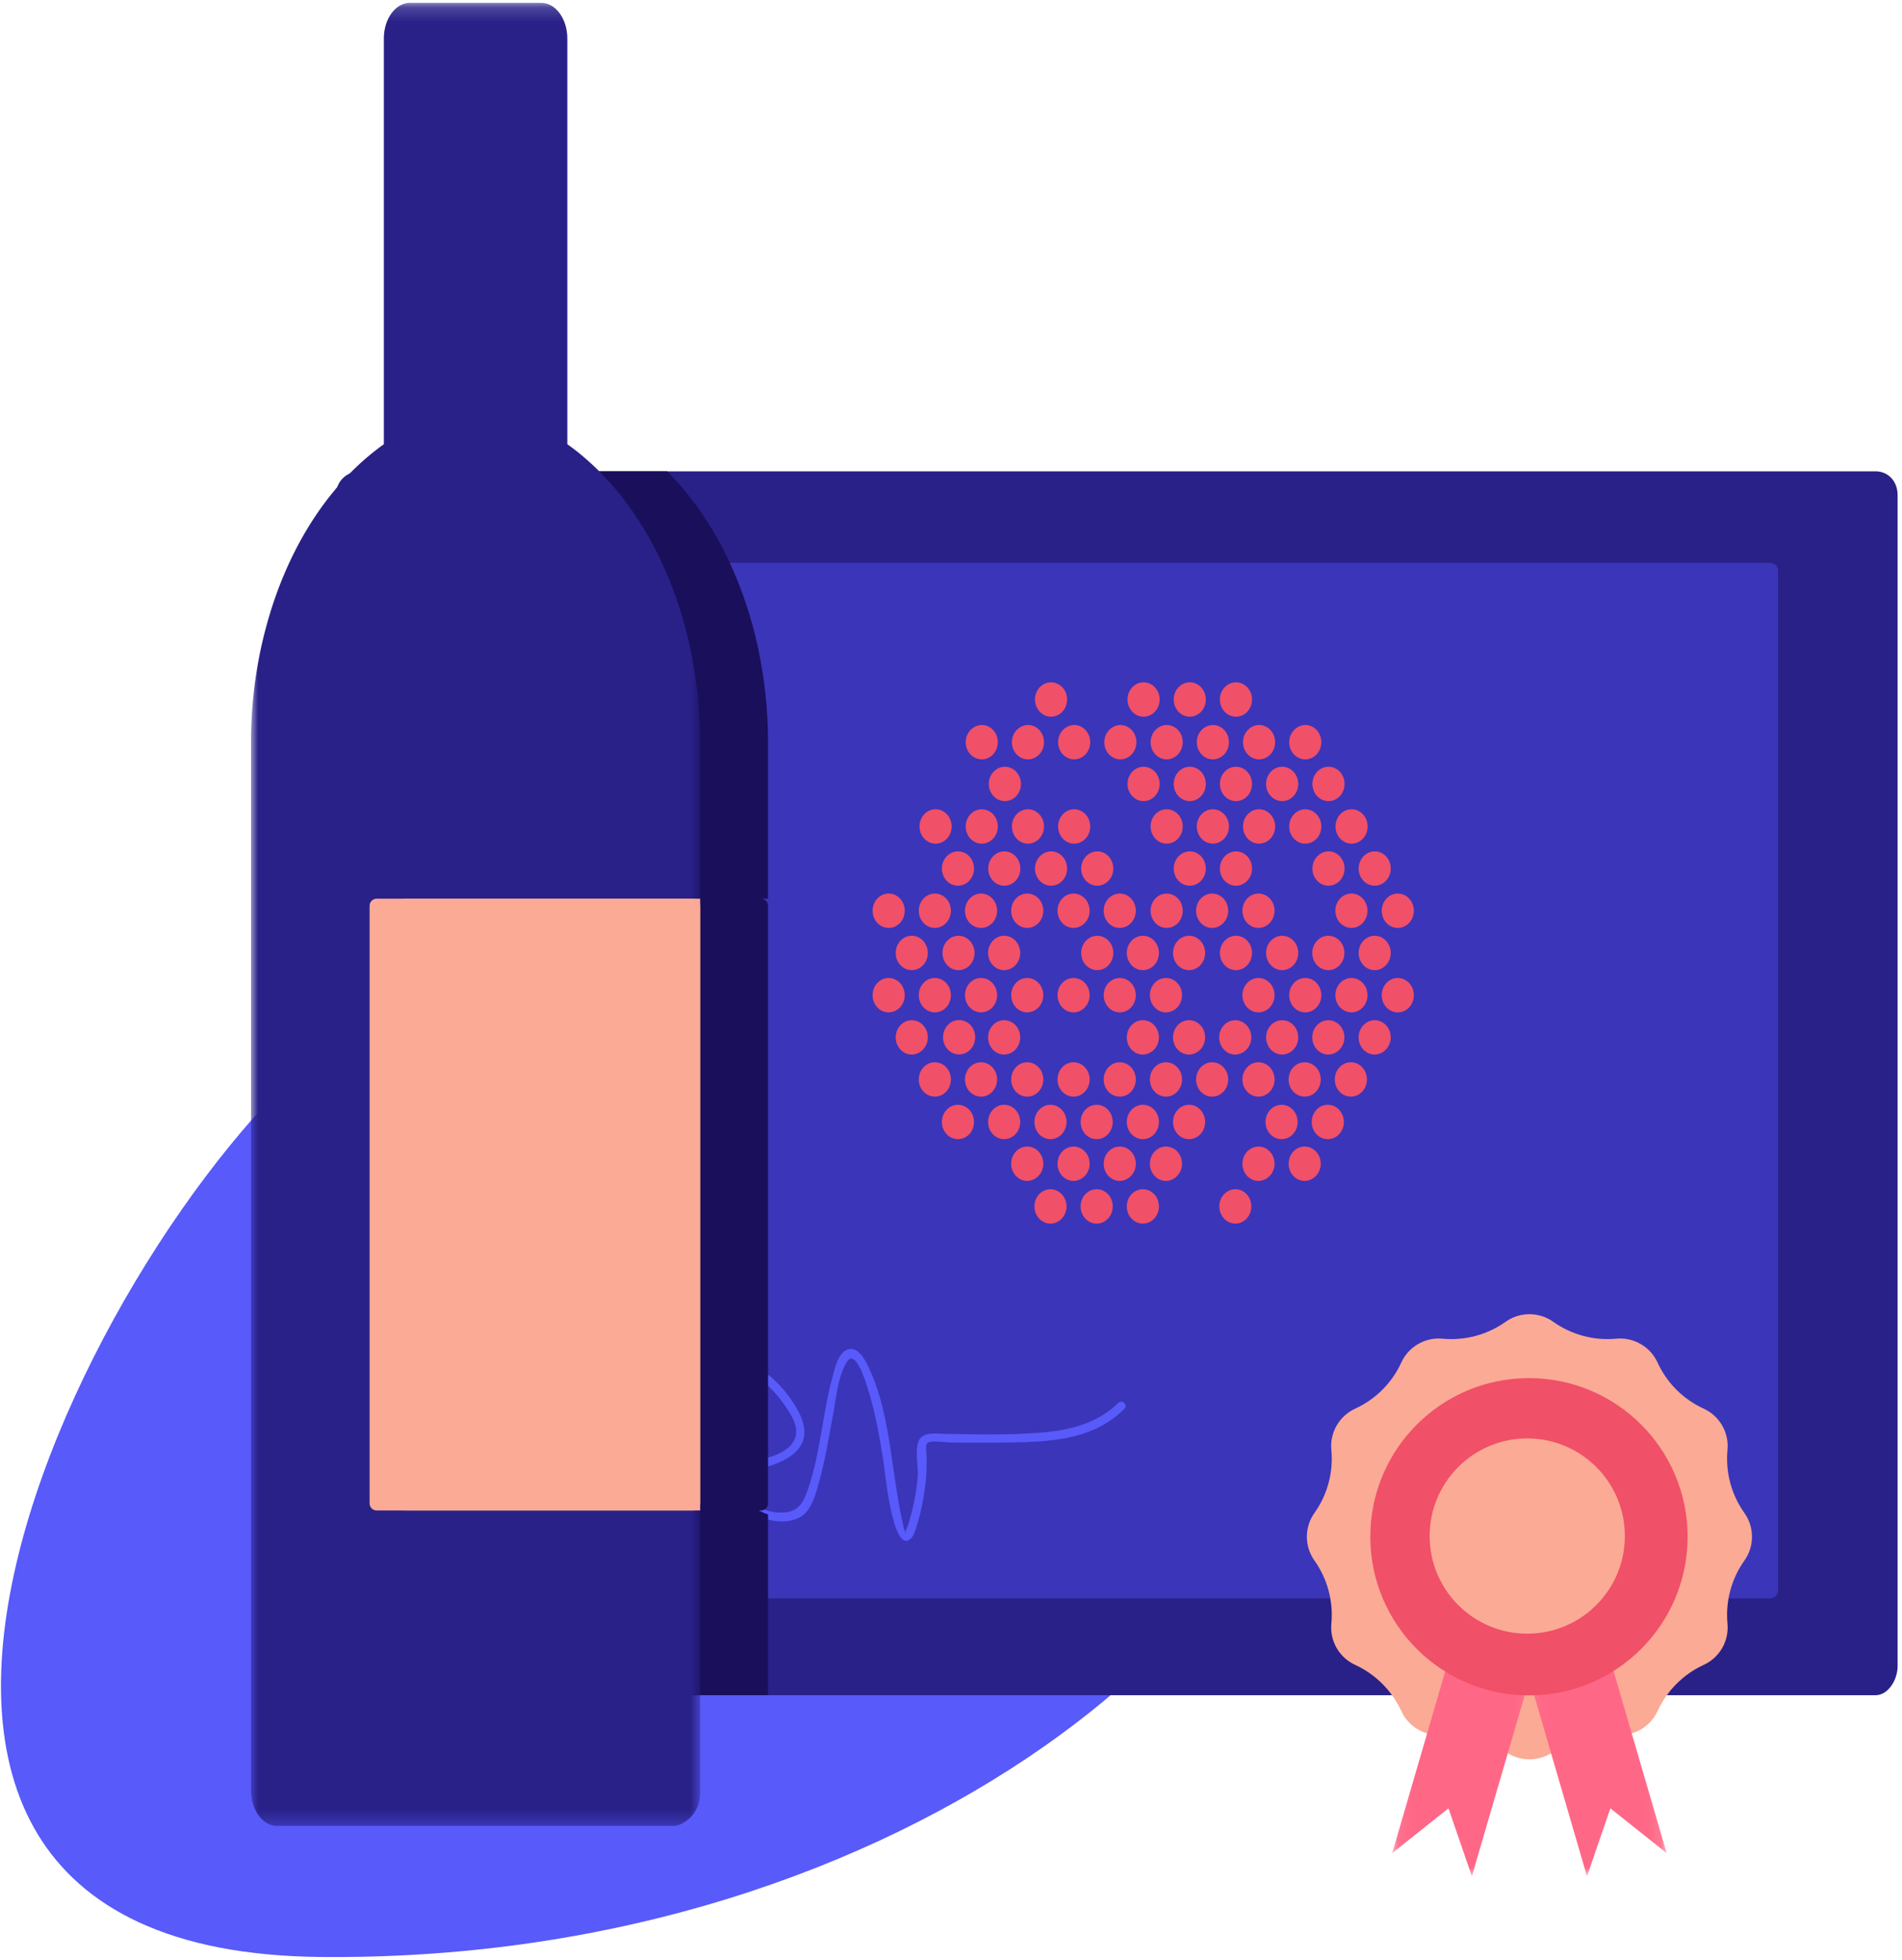 <?xml version="1.0" encoding="UTF-8"?>
<svg width="132px" height="136px" viewBox="0 0 132 136" version="1.1" xmlns="http://www.w3.org/2000/svg" xmlns:xlink="http://www.w3.org/1999/xlink">
    <!-- Generator: sketchtool 56.3 (101010) - https://sketch.com -->
    <title>AF1C8A4B-E697-4E4B-88EA-FB80379AC16B</title>
    <desc>Created with sketchtool.</desc>
    <defs>
        <polygon id="path-1" points="0.146 0.026 9.892 0.026 9.892 16.1 0.146 16.1"></polygon>
        <polygon id="path-3" points="0.076 0.026 9.823 0.026 9.823 16.1 0.076 16.1"></polygon>
        <polygon id="path-5" points="0 0.165 31.173 0.165 31.173 126.679 0 126.679"></polygon>
        <polygon id="path-7" points="-4.97379915e-14 131 114.278 131 114.278 1.858 -4.97379915e-14 1.858"></polygon>
    </defs>
    <g id="WD---Site-vitrine" stroke="none" stroke-width="1" fill="none" fill-rule="evenodd">
        <g id="Desktop---Home-HD" transform="translate(-417, -826)">
            <g id="Group-33" transform="translate(410, 826)">
                <g id="Group-23">
                    <path d="M82.159,114.696 C91.402,95.97 63.121,53.984 48.2,54.001 C33.279,54.017 11.851,85.859 18.773,126.888 C25.696,167.918 72.915,133.422 82.159,114.696 Z" id="Path-5-Copy-2" fill="#585AFA" transform="translate(50.705, 100.068) scale(-1, 1) rotate(-81) translate(-50.705, -100.068) "></path>
                    <g id="Group-238" transform="translate(24.419, 0)">
                        <path d="M114.277,34.367 L114.277,115.605 C114.277,116.613 113.595,117.639 112.745,117.639 L7.546,117.639 C6.695,117.639 5.893,116.613 5.893,115.605 L5.893,34.367 C5.893,33.365 6.695,32.706 7.546,32.706 L112.745,32.706 C113.595,32.706 114.277,33.365 114.277,34.367" id="Fill-1" fill="#292188"></path>
                        <path d="M105.416,110.919 L14.875,110.919 C14.563,110.919 14.31,110.666 14.31,110.354 L14.31,39.622 C14.31,39.31 14.563,39.057 14.875,39.057 L105.416,39.057 C105.728,39.057 105.981,39.31 105.981,39.622 L105.981,110.354 C105.981,110.666 105.728,110.919 105.416,110.919" id="Fill-3" fill="#3B35B9"></path>
                        <path d="M103.644,108.294 C102.74,109.565 102.323,111.121 102.47,112.672 C102.584,113.879 101.921,115.028 100.818,115.533 C99.972,115.921 99.228,116.485 98.625,117.178 C98.6,117.204 98.576,117.229 98.553,117.257 C98.537,117.276 98.522,117.296 98.506,117.315 C98.487,117.338 98.47,117.362 98.453,117.385 C98.122,117.799 97.837,118.25 97.615,118.738 C97.109,119.84 95.961,120.504 94.753,120.389 C93.202,120.243 91.646,120.658 90.375,121.562 C90.007,121.825 89.588,121.989 89.159,122.055 C89.154,122.055 89.148,122.055 89.143,122.057 C88.866,122.097 88.584,122.097 88.308,122.057 C88.301,122.057 88.293,122.055 88.287,122.055 C87.858,121.989 87.441,121.824 87.072,121.562 C85.969,120.777 84.651,120.359 83.307,120.359 C83.103,120.359 82.899,120.37 82.694,120.389 C81.486,120.503 80.338,119.84 79.834,118.738 C79.61,118.248 79.326,117.796 78.994,117.382 C78.978,117.362 78.963,117.341 78.947,117.322 C78.929,117.299 78.912,117.276 78.893,117.254 C78.873,117.229 78.849,117.206 78.827,117.182 C78.224,116.488 77.479,115.921 76.629,115.533 C75.528,115.029 74.863,113.879 74.978,112.672 C75.125,111.121 74.708,109.565 73.805,108.294 C73.102,107.307 73.102,105.98 73.805,104.992 C74.708,103.721 75.125,102.167 74.978,100.614 C74.863,99.407 75.528,98.259 76.629,97.754 C78.047,97.106 79.186,95.967 79.834,94.549 C80.338,93.446 81.491,92.783 82.694,92.897 C84.248,93.045 85.803,92.628 87.072,91.724 C88.06,91.022 89.387,91.022 90.375,91.724 C91.646,92.628 93.199,93.043 94.753,92.897 C95.961,92.783 97.109,93.448 97.615,94.549 C98.263,95.967 99.401,97.106 100.818,97.753 C101.921,98.259 102.584,99.407 102.47,100.614 C102.323,102.167 102.74,103.721 103.644,104.992 C104.345,105.98 104.345,107.306 103.644,108.294" id="Fill-5" fill="#FBAA95"></path>
                        <path d="M102.82,106.642 C102.82,114.428 96.509,120.739 88.724,120.739 C80.939,120.739 74.627,114.428 74.627,106.642 C74.627,98.857 80.939,92.546 88.724,92.546 C96.509,92.546 102.82,98.857 102.82,106.642" id="Fill-7" fill="#FBAA95"></path>
                        <g id="Group-11" transform="translate(88.354, 114.106)">
                            <mask id="mask-2" fill="white">
                                <use xlink:href="#path-1"></use>
                            </mask>
                            <g id="Clip-10"></g>
                            <polygon id="Fill-9" fill="#FF6786" mask="url(#mask-2)" points="4.364 16.1 0.146 1.639 5.674 0.026 9.892 14.487 5.988 11.384"></polygon>
                        </g>
                        <g id="Group-14" transform="translate(79.126, 114.106)">
                            <mask id="mask-4" fill="white">
                                <use xlink:href="#path-3"></use>
                            </mask>
                            <g id="Clip-13"></g>
                            <polygon id="Fill-12" fill="#FF6786" mask="url(#mask-4)" points="5.604 16.1 9.823 1.639 4.294 0.026 0.076 14.487 3.981 11.384"></polygon>
                        </g>
                        <path d="M99.702,106.642 C99.702,112.723 94.773,117.652 88.692,117.652 C82.612,117.652 77.683,112.723 77.683,106.642 C77.683,100.562 82.612,95.633 88.692,95.633 C94.773,95.633 99.702,100.562 99.702,106.642" id="Fill-15" fill="#F05068"></path>
                        <path d="M95.348,106.593 C95.348,110.334 92.315,113.367 88.573,113.367 C84.832,113.367 81.799,110.334 81.799,106.593 C81.799,102.851 84.832,99.818 88.573,99.818 C92.315,99.818 95.348,102.851 95.348,106.593" id="Fill-17" fill="#FBAA95"></path>
                        <path d="M28.077,102.37 C30.559,102.522 40.532,102.739 37.997,97.961 C37.198,96.455 35.881,95.095 34.299,94.419 C33.251,93.971 31.86,93.803 31.07,94.805 C29.909,96.278 30.828,98.793 31.377,100.3 C32.014,102.049 32.977,103.891 34.605,104.909 C35.552,105.5 37.006,105.853 38.062,105.311 C38.911,104.875 39.211,103.616 39.442,102.782 C39.857,101.281 40.101,99.735 40.389,98.207 C40.606,97.048 40.721,95.548 41.347,94.518 C41.94,93.541 42.632,95.826 42.77,96.248 C43.318,97.918 43.609,99.671 43.892,101.401 C43.98,101.937 44.496,107.674 45.709,106.845 C46.008,106.641 46.131,106.109 46.229,105.793 C46.514,104.88 46.699,103.922 46.809,102.972 C46.89,102.281 46.904,101.594 46.881,100.9 C46.874,100.695 46.783,100.292 46.945,100.142 C47.177,99.927 48.119,100.091 48.393,100.096 C49.617,100.12 50.842,100.12 52.066,100.107 C54.193,100.084 56.483,100.076 58.472,99.221 C59.278,98.875 59.982,98.382 60.61,97.773 C60.883,97.508 60.466,97.092 60.194,97.356 C58.712,98.793 56.801,99.259 54.796,99.417 C52.616,99.589 50.41,99.544 48.226,99.504 C47.654,99.493 46.641,99.316 46.347,99.974 C46.047,100.642 46.326,101.764 46.27,102.478 C46.194,103.444 46.006,104.409 45.746,105.342 C45.685,105.562 45.627,105.789 45.54,106 C45.501,106.093 45.461,106.182 45.418,106.273 C45.323,106.475 45.349,106.27 45.484,106.388 C45.294,106.222 45.242,105.717 45.188,105.49 C45.039,104.86 44.938,104.218 44.833,103.579 C44.365,100.713 44.134,97.558 42.874,94.901 C42.626,94.378 42.134,93.386 41.392,93.653 C40.747,93.885 40.524,94.937 40.37,95.499 C39.658,98.093 39.525,100.841 38.64,103.391 C38.265,104.47 37.844,105.016 36.623,104.963 C34.907,104.889 33.634,103.478 32.835,102.088 C32.264,101.094 31.862,100.012 31.548,98.912 C31.262,97.913 30.908,96.68 31.278,95.652 C31.831,94.113 33.66,94.663 34.718,95.292 C35.63,95.835 36.412,96.608 37.013,97.479 C37.421,98.071 37.991,98.89 37.803,99.657 C37.512,100.843 35.785,101.215 34.782,101.424 C32.608,101.876 30.289,101.916 28.077,101.781 C27.698,101.757 27.699,102.346 28.077,102.37" id="Fill-19" fill="#585AFA"></path>
                        <path d="M56.6,83.718 C56.6,83.058 56.092,82.525 55.485,82.525 C54.868,82.525 54.37,83.058 54.37,83.718 C54.37,84.379 54.868,84.911 55.485,84.911 C56.092,84.911 56.6,84.379 56.6,83.718" id="Fill-21" fill="#F05068"></path>
                        <path d="M54.987,80.757 C54.987,80.096 54.489,79.564 53.872,79.564 C53.255,79.564 52.757,80.096 52.757,80.757 C52.757,81.417 53.255,81.95 53.872,81.95 C54.489,81.939 54.987,81.407 54.987,80.757" id="Fill-23" fill="#F05068"></path>
                        <path d="M58.203,80.757 C58.203,80.096 57.705,79.564 57.088,79.564 C56.471,79.564 55.973,80.096 55.973,80.757 C55.973,81.417 56.471,81.95 57.088,81.95 C57.705,81.939 58.203,81.407 58.203,80.757" id="Fill-25" fill="#F05068"></path>
                        <path d="M61.408,80.757 C61.408,80.096 60.911,79.564 60.293,79.564 C59.676,79.564 59.178,80.096 59.178,80.757 C59.178,81.417 59.676,81.95 60.293,81.95 C60.911,81.939 61.408,81.407 61.408,80.757" id="Fill-27" fill="#F05068"></path>
                        <path d="M64.615,80.757 C64.615,80.096 64.117,79.564 63.499,79.564 C62.882,79.564 62.385,80.096 62.385,80.757 C62.385,81.417 62.882,81.95 63.499,81.95 C64.117,81.939 64.615,81.407 64.615,80.757" id="Fill-29" fill="#F05068"></path>
                        <path d="M71.036,80.757 C71.036,80.096 70.538,79.564 69.921,79.564 C69.304,79.564 68.806,80.096 68.806,80.757 C68.806,81.417 69.304,81.95 69.921,81.95 C70.538,81.939 71.036,81.407 71.036,80.757" id="Fill-31" fill="#F05068"></path>
                        <path d="M74.241,80.757 C74.241,80.096 73.744,79.564 73.126,79.564 C72.509,79.564 72.011,80.096 72.011,80.757 C72.011,81.417 72.509,81.95 73.126,81.95 C73.744,81.939 74.241,81.407 74.241,80.757" id="Fill-33" fill="#F05068"></path>
                        <path d="M59.806,83.718 C59.806,83.058 59.308,82.525 58.691,82.525 C58.074,82.525 57.576,83.058 57.576,83.718 C57.576,84.379 58.074,84.911 58.691,84.911 C59.308,84.911 59.806,84.379 59.806,83.718" id="Fill-35" fill="#F05068"></path>
                        <path d="M63.011,83.718 C63.011,83.058 62.514,82.525 61.896,82.525 C61.279,82.525 60.781,83.058 60.781,83.718 C60.781,84.379 61.279,84.911 61.896,84.911 C62.514,84.911 63.011,84.379 63.011,83.718" id="Fill-37" fill="#F05068"></path>
                        <path d="M69.423,83.718 C69.423,83.058 68.925,82.525 68.318,82.525 C67.701,82.525 67.203,83.058 67.203,83.718 C67.203,84.379 67.701,84.911 68.318,84.911 C68.925,84.911 69.423,84.379 69.423,83.718" id="Fill-39" fill="#F05068"></path>
                        <path d="M53.385,77.859 C53.385,77.199 52.887,76.666 52.269,76.666 C51.652,76.666 51.155,77.199 51.155,77.859 C51.155,78.52 51.652,79.052 52.269,79.052 C52.887,79.052 53.385,78.52 53.385,77.859" id="Fill-41" fill="#F05068"></path>
                        <path d="M56.6,77.859 C56.6,77.199 56.102,76.666 55.485,76.666 C54.868,76.666 54.37,77.199 54.37,77.859 C54.37,78.52 54.868,79.052 55.485,79.052 C56.092,79.052 56.6,78.52 56.6,77.859" id="Fill-43" fill="#F05068"></path>
                        <path d="M54.987,74.908 C54.987,74.248 54.489,73.715 53.872,73.715 C53.255,73.715 52.757,74.248 52.757,74.908 C52.757,75.569 53.255,76.101 53.872,76.101 C54.489,76.101 54.987,75.569 54.987,74.908" id="Fill-45" fill="#F05068"></path>
                        <path d="M51.782,74.908 C51.782,74.248 51.284,73.715 50.666,73.715 C50.049,73.715 49.551,74.248 49.551,74.908 C49.551,75.569 50.049,76.101 50.666,76.101 C51.284,76.101 51.782,75.569 51.782,74.908" id="Fill-47" fill="#F05068"></path>
                        <path d="M50.178,77.859 C50.178,77.199 49.681,76.666 49.063,76.666 C48.446,76.666 47.948,77.199 47.948,77.859 C47.948,78.52 48.446,79.052 49.063,79.052 C49.681,79.052 50.178,78.52 50.178,77.859" id="Fill-49" fill="#F05068"></path>
                        <path d="M48.575,74.908 C48.575,74.248 48.078,73.715 47.46,73.715 C46.843,73.715 46.345,74.248 46.345,74.908 C46.345,75.569 46.843,76.101 47.46,76.101 C48.078,76.101 48.575,75.569 48.575,74.908" id="Fill-51" fill="#F05068"></path>
                        <path d="M58.203,74.908 C58.203,74.248 57.705,73.715 57.088,73.715 C56.471,73.715 55.973,74.248 55.973,74.908 C55.973,75.569 56.471,76.101 57.088,76.101 C57.705,76.101 58.203,75.569 58.203,74.908" id="Fill-53" fill="#F05068"></path>
                        <path d="M61.408,74.908 C61.408,74.248 60.911,73.715 60.293,73.715 C59.676,73.715 59.178,74.248 59.178,74.908 C59.178,75.569 59.676,76.101 60.293,76.101 C60.911,76.101 61.408,75.569 61.408,74.908" id="Fill-55" fill="#F05068"></path>
                        <path d="M64.615,74.908 C64.615,74.248 64.117,73.715 63.499,73.715 C62.882,73.715 62.385,74.248 62.385,74.908 C62.385,75.569 62.882,76.101 63.499,76.101 C64.117,76.101 64.615,75.569 64.615,74.908" id="Fill-57" fill="#F05068"></path>
                        <path d="M67.82,74.908 C67.82,74.248 67.322,73.715 66.705,73.715 C66.088,73.715 65.59,74.248 65.59,74.908 C65.59,75.569 66.088,76.101 66.705,76.101 C67.322,76.101 67.82,75.569 67.82,74.908" id="Fill-59" fill="#F05068"></path>
                        <path d="M71.036,74.908 C71.036,74.248 70.538,73.715 69.921,73.715 C69.304,73.715 68.806,74.248 68.806,74.908 C68.806,75.569 69.304,76.101 69.921,76.101 C70.538,76.101 71.036,75.569 71.036,74.908" id="Fill-61" fill="#F05068"></path>
                        <path d="M74.241,74.908 C74.241,74.248 73.744,73.715 73.126,73.715 C72.509,73.715 72.011,74.248 72.011,74.908 C72.011,75.569 72.509,76.101 73.126,76.101 C73.744,76.101 74.241,75.569 74.241,74.908" id="Fill-63" fill="#F05068"></path>
                        <path d="M59.806,77.859 C59.806,77.199 59.308,76.666 58.691,76.666 C58.074,76.666 57.576,77.199 57.576,77.859 C57.576,78.52 58.074,79.052 58.691,79.052 C59.308,79.052 59.806,78.52 59.806,77.859" id="Fill-65" fill="#F05068"></path>
                        <path d="M63.011,77.859 C63.011,77.199 62.514,76.666 61.896,76.666 C61.279,76.666 60.781,77.199 60.781,77.859 C60.781,78.52 61.279,79.052 61.896,79.052 C62.514,79.052 63.011,78.52 63.011,77.859" id="Fill-67" fill="#F05068"></path>
                        <path d="M66.218,77.859 C66.218,77.199 65.72,76.666 65.103,76.666 C64.485,76.666 63.988,77.199 63.988,77.859 C63.988,78.52 64.485,79.052 65.103,79.052 C65.72,79.052 66.218,78.52 66.218,77.859" id="Fill-69" fill="#F05068"></path>
                        <path d="M72.639,77.859 C72.639,77.199 72.141,76.666 71.524,76.666 C70.907,76.666 70.409,77.199 70.409,77.859 C70.409,78.52 70.907,79.052 71.524,79.052 C72.141,79.052 72.639,78.52 72.639,77.859" id="Fill-71" fill="#F05068"></path>
                        <path d="M77.447,74.908 C77.447,74.248 76.95,73.715 76.332,73.715 C75.715,73.715 75.217,74.248 75.217,74.908 C75.217,75.569 75.715,76.101 76.332,76.101 C76.95,76.101 77.447,75.569 77.447,74.908" id="Fill-73" fill="#F05068"></path>
                        <path d="M75.845,77.859 C75.845,77.199 75.347,76.666 74.729,76.666 C74.112,76.666 73.615,77.199 73.615,77.859 C73.615,78.52 74.112,79.052 74.729,79.052 C75.347,79.052 75.845,78.52 75.845,77.859" id="Fill-75" fill="#F05068"></path>
                        <path d="M46.973,71.989 C46.973,71.329 46.475,70.796 45.858,70.796 C45.241,70.796 44.743,71.329 44.743,71.989 C44.743,72.65 45.241,73.182 45.858,73.182 C46.475,73.172 46.973,72.639 46.973,71.989" id="Fill-77" fill="#F05068"></path>
                        <path d="M53.385,71.989 C53.385,71.329 52.887,70.796 52.269,70.796 C51.652,70.796 51.155,71.329 51.155,71.989 C51.155,72.65 51.652,73.182 52.269,73.182 C52.887,73.172 53.385,72.639 53.385,71.989" id="Fill-79" fill="#F05068"></path>
                        <path d="M63.011,71.989 C63.011,71.329 62.514,70.796 61.896,70.796 C61.279,70.796 60.781,71.329 60.781,71.989 C60.781,72.65 61.279,73.182 61.896,73.182 C62.514,73.172 63.011,72.639 63.011,71.989" id="Fill-81" fill="#F05068"></path>
                        <path d="M66.218,71.989 C66.218,71.329 65.72,70.796 65.103,70.796 C64.485,70.796 63.988,71.329 63.988,71.989 C63.988,72.65 64.485,73.182 65.103,73.182 C65.72,73.172 66.218,72.639 66.218,71.989" id="Fill-83" fill="#F05068"></path>
                        <path d="M69.423,71.989 C69.423,71.329 68.925,70.796 68.308,70.796 C67.691,70.796 67.193,71.329 67.193,71.989 C67.193,72.65 67.691,73.182 68.308,73.182 C68.925,73.172 69.423,72.639 69.423,71.989" id="Fill-85" fill="#F05068"></path>
                        <path d="M51.782,69.06 C51.782,68.399 51.284,67.867 50.666,67.867 C50.049,67.867 49.551,68.399 49.551,69.06 C49.551,69.72 50.049,70.253 50.666,70.253 C51.284,70.253 51.782,69.72 51.782,69.06" id="Fill-87" fill="#F05068"></path>
                        <path d="M46.973,66.13 C46.973,65.47 46.475,64.937 45.858,64.937 C45.241,64.937 44.743,65.47 44.743,66.13 C44.743,66.791 45.241,67.323 45.858,67.323 C46.475,67.323 46.973,66.791 46.973,66.13" id="Fill-89" fill="#F05068"></path>
                        <path d="M45.37,69.06 C45.37,68.399 44.872,67.867 44.255,67.867 C43.638,67.867 43.14,68.399 43.14,69.06 C43.14,69.72 43.638,70.253 44.255,70.253 C44.872,70.253 45.37,69.72 45.37,69.06" id="Fill-91" fill="#F05068"></path>
                        <path d="M53.385,66.13 C53.385,65.47 52.887,64.937 52.269,64.937 C51.652,64.937 51.155,65.47 51.155,66.13 C51.155,66.791 51.652,67.323 52.269,67.323 C52.887,67.323 53.385,66.791 53.385,66.13" id="Fill-93" fill="#F05068"></path>
                        <path d="M63.011,66.13 C63.011,65.47 62.514,64.937 61.896,64.937 C61.279,64.937 60.781,65.47 60.781,66.13 C60.781,66.791 61.279,67.323 61.896,67.323 C62.514,67.323 63.011,66.791 63.011,66.13" id="Fill-95" fill="#F05068"></path>
                        <path d="M66.218,66.13 C66.218,65.47 65.72,64.937 65.103,64.937 C64.485,64.937 63.988,65.47 63.988,66.13 C63.988,66.791 64.485,67.323 65.103,67.323 C65.72,67.323 66.218,66.791 66.218,66.13" id="Fill-97" fill="#F05068"></path>
                        <path d="M54.987,69.06 C54.987,68.399 54.489,67.867 53.872,67.867 C53.255,67.867 52.757,68.399 52.757,69.06 C52.757,69.72 53.255,70.253 53.872,70.253 C54.489,70.253 54.987,69.72 54.987,69.06" id="Fill-99" fill="#F05068"></path>
                        <path d="M61.408,69.06 C61.408,68.399 60.911,67.867 60.293,67.867 C59.676,67.867 59.178,68.399 59.178,69.06 C59.178,69.72 59.676,70.253 60.293,70.253 C60.911,70.253 61.408,69.72 61.408,69.06" id="Fill-101" fill="#F05068"></path>
                        <path d="M64.615,69.06 C64.615,68.399 64.117,67.867 63.499,67.867 C62.882,67.867 62.385,68.399 62.385,69.06 C62.385,69.72 62.882,70.253 63.499,70.253 C64.117,70.253 64.615,69.72 64.615,69.06" id="Fill-103" fill="#F05068"></path>
                        <path d="M71.036,69.06 C71.036,68.399 70.538,67.867 69.921,67.867 C69.304,67.867 68.806,68.399 68.806,69.06 C68.806,69.72 69.304,70.253 69.921,70.253 C70.538,70.253 71.036,69.72 71.036,69.06" id="Fill-105" fill="#F05068"></path>
                        <path d="M72.679,71.989 C72.679,71.329 72.181,70.796 71.564,70.796 C70.946,70.796 70.449,71.329 70.449,71.989 C70.449,72.65 70.946,73.182 71.564,73.182 C72.181,73.172 72.679,72.639 72.679,71.989" id="Fill-107" fill="#F05068"></path>
                        <path d="M75.884,71.989 C75.884,71.329 75.386,70.796 74.769,70.796 C74.152,70.796 73.654,71.329 73.654,71.989 C73.654,72.65 74.152,73.182 74.769,73.182 C75.386,73.172 75.884,72.639 75.884,71.989" id="Fill-109" fill="#F05068"></path>
                        <path d="M79.1,71.989 C79.1,71.329 78.602,70.796 77.985,70.796 C77.368,70.796 76.87,71.329 76.87,71.989 C76.87,72.65 77.368,73.182 77.985,73.182 C78.592,73.172 79.1,72.639 79.1,71.989" id="Fill-111" fill="#F05068"></path>
                        <path d="M75.884,66.13 C75.884,65.47 75.386,64.937 74.769,64.937 C74.152,64.937 73.654,65.47 73.654,66.13 C73.654,66.791 74.152,67.323 74.769,67.323 C75.386,67.323 75.884,66.791 75.884,66.13" id="Fill-113" fill="#F05068"></path>
                        <path d="M79.1,66.13 C79.1,65.47 78.602,64.937 77.985,64.937 C77.368,64.937 76.87,65.47 76.87,66.13 C76.87,66.791 77.368,67.323 77.985,67.323 C78.592,67.323 79.1,66.791 79.1,66.13" id="Fill-115" fill="#F05068"></path>
                        <path d="M74.282,69.06 C74.282,68.399 73.784,67.867 73.167,67.867 C72.549,67.867 72.052,68.399 72.052,69.06 C72.052,69.72 72.549,70.253 73.167,70.253 C73.784,70.253 74.282,69.72 74.282,69.06" id="Fill-117" fill="#F05068"></path>
                        <path d="M77.487,69.06 C77.487,68.399 76.99,67.867 76.372,67.867 C75.755,67.867 75.257,68.399 75.257,69.06 C75.257,69.72 75.755,70.253 76.372,70.253 C76.99,70.253 77.487,69.72 77.487,69.06" id="Fill-119" fill="#F05068"></path>
                        <path d="M80.703,69.06 C80.703,68.399 80.205,67.867 79.588,67.867 C78.971,67.867 78.473,68.399 78.473,69.06 C78.473,69.72 78.971,70.253 79.588,70.253 C80.205,70.253 80.703,69.72 80.703,69.06" id="Fill-121" fill="#F05068"></path>
                        <path d="M67.242,48.542 C67.242,49.202 67.74,49.735 68.357,49.735 C68.975,49.735 69.472,49.202 69.472,48.542 C69.472,47.881 68.975,47.349 68.357,47.349 C67.74,47.349 67.242,47.881 67.242,48.542" id="Fill-123" fill="#F05068"></path>
                        <path d="M68.846,51.503 C68.846,52.164 69.343,52.696 69.961,52.696 C70.578,52.696 71.076,52.164 71.076,51.503 C71.076,50.843 70.578,50.31 69.961,50.31 C69.343,50.321 68.846,50.853 68.846,51.503" id="Fill-125" fill="#F05068"></path>
                        <path d="M72.052,51.503 C72.052,52.164 72.549,52.696 73.167,52.696 C73.784,52.696 74.282,52.164 74.282,51.503 C74.282,50.843 73.784,50.31 73.167,50.31 C72.559,50.321 72.052,50.853 72.052,51.503" id="Fill-127" fill="#F05068"></path>
                        <path d="M65.64,51.503 C65.64,52.164 66.138,52.696 66.755,52.696 C67.373,52.696 67.87,52.164 67.87,51.503 C67.87,50.843 67.373,50.31 66.755,50.31 C66.138,50.321 65.64,50.853 65.64,51.503" id="Fill-129" fill="#F05068"></path>
                        <path d="M62.434,51.503 C62.434,52.164 62.932,52.696 63.549,52.696 C64.166,52.696 64.664,52.164 64.664,51.503 C64.664,50.843 64.166,50.31 63.549,50.31 C62.932,50.321 62.434,50.853 62.434,51.503" id="Fill-131" fill="#F05068"></path>
                        <path d="M59.219,51.503 C59.219,52.164 59.717,52.696 60.334,52.696 C60.951,52.696 61.449,52.164 61.449,51.503 C61.449,50.843 60.951,50.31 60.334,50.31 C59.727,50.321 59.219,50.853 59.219,51.503" id="Fill-133" fill="#F05068"></path>
                        <path d="M56.013,51.503 C56.013,52.164 56.51,52.696 57.128,52.696 C57.745,52.696 58.243,52.164 58.243,51.503 C58.243,50.843 57.745,50.31 57.128,50.31 C56.51,50.321 56.013,50.853 56.013,51.503" id="Fill-135" fill="#F05068"></path>
                        <path d="M52.807,51.503 C52.807,52.164 53.305,52.696 53.922,52.696 C54.539,52.696 55.037,52.164 55.037,51.503 C55.037,50.843 54.539,50.31 53.922,50.31 C53.305,50.321 52.807,50.853 52.807,51.503" id="Fill-137" fill="#F05068"></path>
                        <path d="M49.601,51.503 C49.601,52.164 50.099,52.696 50.716,52.696 C51.334,52.696 51.831,52.164 51.831,51.503 C51.831,50.843 51.334,50.31 50.716,50.31 C50.099,50.321 49.601,50.853 49.601,51.503" id="Fill-139" fill="#F05068"></path>
                        <path d="M64.037,48.542 C64.037,49.202 64.535,49.735 65.152,49.735 C65.769,49.735 66.267,49.202 66.267,48.542 C66.267,47.881 65.769,47.349 65.152,47.349 C64.535,47.349 64.037,47.881 64.037,48.542" id="Fill-141" fill="#F05068"></path>
                        <path d="M60.831,48.542 C60.831,49.202 61.329,49.735 61.946,49.735 C62.563,49.735 63.061,49.202 63.061,48.542 C63.061,47.881 62.563,47.349 61.946,47.349 C61.329,47.349 60.831,47.881 60.831,48.542" id="Fill-143" fill="#F05068"></path>
                        <path d="M54.41,48.542 C54.41,49.202 54.908,49.735 55.525,49.735 C56.142,49.735 56.64,49.202 56.64,48.542 C56.64,47.881 56.142,47.349 55.525,47.349 C54.908,47.349 54.41,47.881 54.41,48.542" id="Fill-145" fill="#F05068"></path>
                        <path d="M70.448,54.401 C70.448,55.061 70.946,55.594 71.564,55.594 C72.181,55.594 72.679,55.061 72.679,54.401 C72.679,53.74 72.181,53.208 71.564,53.208 C70.946,53.208 70.448,53.74 70.448,54.401" id="Fill-147" fill="#F05068"></path>
                        <path d="M67.242,54.401 C67.242,55.061 67.74,55.594 68.357,55.594 C68.975,55.594 69.472,55.061 69.472,54.401 C69.472,53.74 68.975,53.208 68.357,53.208 C67.74,53.208 67.242,53.74 67.242,54.401" id="Fill-149" fill="#F05068"></path>
                        <path d="M68.846,57.352 C68.846,58.012 69.343,58.545 69.961,58.545 C70.578,58.545 71.076,58.012 71.076,57.352 C71.076,56.691 70.578,56.159 69.961,56.159 C69.343,56.159 68.846,56.691 68.846,57.352" id="Fill-151" fill="#F05068"></path>
                        <path d="M72.052,57.352 C72.052,58.012 72.549,58.545 73.167,58.545 C73.784,58.545 74.282,58.012 74.282,57.352 C74.282,56.691 73.784,56.159 73.167,56.159 C72.559,56.159 72.052,56.691 72.052,57.352" id="Fill-153" fill="#F05068"></path>
                        <path d="M73.664,54.401 C73.664,55.061 74.162,55.594 74.779,55.594 C75.396,55.594 75.894,55.061 75.894,54.401 C75.894,53.74 75.396,53.208 74.779,53.208 C74.162,53.208 73.664,53.74 73.664,54.401" id="Fill-155" fill="#F05068"></path>
                        <path d="M75.267,57.352 C75.267,58.012 75.765,58.545 76.382,58.545 C76.999,58.545 77.497,58.012 77.497,57.352 C77.497,56.691 76.999,56.159 76.382,56.159 C75.765,56.159 75.267,56.691 75.267,57.352" id="Fill-157" fill="#F05068"></path>
                        <path d="M65.64,57.352 C65.64,58.012 66.138,58.545 66.755,58.545 C67.373,58.545 67.87,58.012 67.87,57.352 C67.87,56.691 67.373,56.159 66.755,56.159 C66.138,56.159 65.64,56.691 65.64,57.352" id="Fill-159" fill="#F05068"></path>
                        <path d="M62.434,57.352 C62.434,58.012 62.932,58.545 63.549,58.545 C64.166,58.545 64.664,58.012 64.664,57.352 C64.664,56.691 64.166,56.159 63.549,56.159 C62.932,56.159 62.434,56.691 62.434,57.352" id="Fill-161" fill="#F05068"></path>
                        <path d="M56.013,57.352 C56.013,58.012 56.51,58.545 57.128,58.545 C57.745,58.545 58.243,58.012 58.243,57.352 C58.243,56.691 57.745,56.159 57.128,56.159 C56.51,56.159 56.013,56.691 56.013,57.352" id="Fill-163" fill="#F05068"></path>
                        <path d="M52.807,57.352 C52.807,58.012 53.305,58.545 53.922,58.545 C54.539,58.545 55.037,58.012 55.037,57.352 C55.037,56.691 54.539,56.159 53.922,56.159 C53.305,56.159 52.807,56.691 52.807,57.352" id="Fill-165" fill="#F05068"></path>
                        <path d="M49.601,57.352 C49.601,58.012 50.099,58.545 50.716,58.545 C51.334,58.545 51.831,58.012 51.831,57.352 C51.831,56.691 51.334,56.159 50.716,56.159 C50.099,56.159 49.601,56.691 49.601,57.352" id="Fill-167" fill="#F05068"></path>
                        <path d="M64.037,54.401 C64.037,55.061 64.535,55.594 65.152,55.594 C65.769,55.594 66.267,55.061 66.267,54.401 C66.267,53.74 65.769,53.208 65.152,53.208 C64.535,53.208 64.037,53.74 64.037,54.401" id="Fill-169" fill="#F05068"></path>
                        <path d="M60.831,54.401 C60.831,55.061 61.329,55.594 61.946,55.594 C62.563,55.594 63.061,55.061 63.061,54.401 C63.061,53.74 62.563,53.208 61.946,53.208 C61.329,53.208 60.831,53.74 60.831,54.401" id="Fill-171" fill="#F05068"></path>
                        <path d="M51.204,54.401 C51.204,55.061 51.702,55.594 52.319,55.594 C52.936,55.594 53.434,55.061 53.434,54.401 C53.434,53.74 52.936,53.208 52.319,53.208 C51.702,53.208 51.204,53.74 51.204,54.401" id="Fill-173" fill="#F05068"></path>
                        <path d="M46.396,57.352 C46.396,58.012 46.893,58.545 47.511,58.545 C48.128,58.545 48.626,58.012 48.626,57.352 C48.626,56.691 48.128,56.159 47.511,56.159 C46.893,56.159 46.396,56.691 46.396,57.352" id="Fill-175" fill="#F05068"></path>
                        <path d="M73.664,60.271 C73.664,60.931 74.162,61.464 74.779,61.464 C75.396,61.464 75.894,60.931 75.894,60.271 C75.894,59.61 75.396,59.078 74.779,59.078 C74.162,59.088 73.664,59.621 73.664,60.271" id="Fill-177" fill="#F05068"></path>
                        <path d="M76.87,60.271 C76.87,60.931 77.368,61.464 77.985,61.464 C78.602,61.464 79.1,60.931 79.1,60.271 C79.1,59.61 78.602,59.078 77.985,59.078 C77.368,59.088 76.87,59.621 76.87,60.271" id="Fill-179" fill="#F05068"></path>
                        <path d="M67.242,60.271 C67.242,60.931 67.74,61.464 68.357,61.464 C68.975,61.464 69.472,60.931 69.472,60.271 C69.472,59.61 68.975,59.078 68.357,59.078 C67.74,59.088 67.242,59.621 67.242,60.271" id="Fill-181" fill="#F05068"></path>
                        <path d="M64.037,60.271 C64.037,60.931 64.535,61.464 65.152,61.464 C65.769,61.464 66.267,60.931 66.267,60.271 C66.267,59.61 65.769,59.078 65.152,59.078 C64.535,59.088 64.037,59.621 64.037,60.271" id="Fill-183" fill="#F05068"></path>
                        <path d="M57.616,60.271 C57.616,60.931 58.113,61.464 58.731,61.464 C59.348,61.464 59.846,60.931 59.846,60.271 C59.846,59.61 59.348,59.078 58.731,59.078 C58.113,59.088 57.616,59.621 57.616,60.271" id="Fill-185" fill="#F05068"></path>
                        <path d="M54.41,60.271 C54.41,60.931 54.908,61.464 55.525,61.464 C56.142,61.464 56.64,60.931 56.64,60.271 C56.64,59.61 56.142,59.078 55.525,59.078 C54.908,59.088 54.41,59.621 54.41,60.271" id="Fill-187" fill="#F05068"></path>
                        <path d="M78.473,63.2 C78.473,63.861 78.971,64.394 79.588,64.394 C80.205,64.394 80.703,63.861 80.703,63.2 C80.703,62.54 80.205,62.007 79.588,62.007 C78.971,62.007 78.473,62.54 78.473,63.2" id="Fill-189" fill="#F05068"></path>
                        <path d="M62.434,63.2 C62.434,63.861 62.932,64.394 63.549,64.394 C64.166,64.394 64.664,63.861 64.664,63.2 C64.664,62.54 64.166,62.007 63.549,62.007 C62.932,62.007 62.434,62.54 62.434,63.2" id="Fill-191" fill="#F05068"></path>
                        <path d="M51.164,60.271 C51.164,60.931 51.662,61.464 52.28,61.464 C52.897,61.464 53.394,60.931 53.394,60.271 C53.394,59.61 52.897,59.078 52.28,59.078 C51.662,59.088 51.164,59.621 51.164,60.271" id="Fill-193" fill="#F05068"></path>
                        <path d="M47.948,60.271 C47.948,60.931 48.446,61.464 49.063,61.464 C49.681,61.464 50.178,60.931 50.178,60.271 C50.178,59.61 49.681,59.078 49.063,59.078 C48.446,59.088 47.948,59.621 47.948,60.271" id="Fill-195" fill="#F05068"></path>
                        <path d="M49.551,63.2 C49.551,63.861 50.049,64.394 50.666,64.394 C51.284,64.394 51.781,63.861 51.781,63.2 C51.781,62.54 51.284,62.007 50.666,62.007 C50.059,62.007 49.551,62.54 49.551,63.2" id="Fill-197" fill="#F05068"></path>
                        <path d="M43.14,63.2 C43.14,63.861 43.638,64.394 44.255,64.394 C44.872,64.394 45.37,63.861 45.37,63.2 C45.37,62.54 44.872,62.007 44.255,62.007 C43.638,62.007 43.14,62.54 43.14,63.2" id="Fill-199" fill="#F05068"></path>
                        <path d="M48.575,63.2 C48.575,62.54 48.078,62.007 47.46,62.007 C46.843,62.007 46.345,62.54 46.345,63.2 C46.345,63.861 46.843,64.394 47.46,64.394 C48.078,64.394 48.575,63.85 48.575,63.2" id="Fill-201" fill="#F05068"></path>
                        <path d="M54.987,63.2 C54.987,62.54 54.489,62.007 53.872,62.007 C53.255,62.007 52.757,62.54 52.757,63.2 C52.757,63.861 53.255,64.394 53.872,64.394 C54.489,64.394 54.987,63.85 54.987,63.2" id="Fill-203" fill="#F05068"></path>
                        <path d="M58.203,63.2 C58.203,62.54 57.705,62.007 57.088,62.007 C56.471,62.007 55.973,62.54 55.973,63.2 C55.973,63.861 56.471,64.394 57.088,64.394 C57.705,64.394 58.203,63.85 58.203,63.2" id="Fill-205" fill="#F05068"></path>
                        <path d="M61.408,63.2 C61.408,62.54 60.911,62.007 60.293,62.007 C59.676,62.007 59.178,62.54 59.178,63.2 C59.178,63.861 59.676,64.394 60.293,64.394 C60.911,64.394 61.408,63.85 61.408,63.2" id="Fill-207" fill="#F05068"></path>
                        <path d="M67.82,63.2 C67.82,62.54 67.322,62.007 66.705,62.007 C66.088,62.007 65.59,62.54 65.59,63.2 C65.59,63.861 66.088,64.394 66.705,64.394 C67.322,64.394 67.82,63.85 67.82,63.2" id="Fill-209" fill="#F05068"></path>
                        <path d="M71.036,63.2 C71.036,62.54 70.538,62.007 69.921,62.007 C69.304,62.007 68.806,62.54 68.806,63.2 C68.806,63.861 69.304,64.394 69.921,64.394 C70.538,64.394 71.036,63.85 71.036,63.2" id="Fill-211" fill="#F05068"></path>
                        <path d="M77.487,63.2 C77.487,62.54 76.99,62.007 76.372,62.007 C75.755,62.007 75.257,62.54 75.257,63.2 C75.257,63.861 75.755,64.394 76.372,64.394 C76.99,64.394 77.487,63.85 77.487,63.2" id="Fill-213" fill="#F05068"></path>
                        <path d="M50.218,66.13 C50.218,65.47 49.721,64.937 49.103,64.937 C48.486,64.937 47.988,65.47 47.988,66.13 C47.988,66.791 48.486,67.323 49.103,67.323 C49.721,67.323 50.218,66.791 50.218,66.13" id="Fill-215" fill="#F05068"></path>
                        <path d="M59.846,66.13 C59.846,65.47 59.348,64.937 58.731,64.937 C58.114,64.937 57.616,65.47 57.616,66.13 C57.616,66.791 58.114,67.323 58.731,67.323 C59.348,67.323 59.846,66.791 59.846,66.13" id="Fill-217" fill="#F05068"></path>
                        <path d="M69.472,66.13 C69.472,65.47 68.975,64.937 68.357,64.937 C67.74,64.937 67.242,65.47 67.242,66.13 C67.242,66.791 67.74,67.323 68.357,67.323 C68.975,67.323 69.472,66.791 69.472,66.13" id="Fill-219" fill="#F05068"></path>
                        <path d="M72.679,66.13 C72.679,65.47 72.181,64.937 71.564,64.937 C70.946,64.937 70.449,65.47 70.449,66.13 C70.449,66.791 70.946,67.323 71.564,67.323 C72.181,67.323 72.679,66.791 72.679,66.13" id="Fill-221" fill="#F05068"></path>
                        <path d="M48.575,69.06 C48.575,68.399 48.078,67.867 47.46,67.867 C46.843,67.867 46.345,68.399 46.345,69.06 C46.345,69.72 46.843,70.253 47.46,70.253 C48.078,70.253 48.575,69.72 48.575,69.06" id="Fill-223" fill="#F05068"></path>
                        <path d="M58.203,69.06 C58.203,68.399 57.705,67.867 57.088,67.867 C56.471,67.867 55.973,68.399 55.973,69.06 C55.973,69.72 56.471,70.253 57.088,70.253 C57.705,70.253 58.203,69.72 58.203,69.06" id="Fill-225" fill="#F05068"></path>
                        <path d="M50.259,71.979 C50.259,71.318 49.761,70.785 49.143,70.785 C48.526,70.785 48.028,71.318 48.028,71.979 C48.028,72.639 48.526,73.172 49.143,73.172 C49.761,73.172 50.259,72.639 50.259,71.979" id="Fill-227" fill="#F05068"></path>
                        <path d="M35.884,62.366 L35.397,62.366 C35.666,62.366 35.884,62.584 35.884,62.853 L35.884,104.33 C35.884,104.599 35.666,104.817 35.397,104.817 L35.233,104.817 C35.45,104.93 35.666,105.023 35.884,105.091 L35.884,117.64 L30.583,117.64 L30.583,51.549 C30.583,47.028 29.629,42.718 27.928,39.058 C26.792,36.606 25.321,34.446 23.58,32.706 L28.881,32.706 C30.622,34.446 32.093,36.606 33.23,39.058 C34.93,42.718 35.884,47.028 35.884,51.549 L35.884,62.366 Z" id="Fill-229" fill="#1A0F5B"></path>
                        <g id="Group-233" transform="translate(0, 0.032)">
                            <mask id="mask-6" fill="white">
                                <use xlink:href="#path-5"></use>
                            </mask>
                            <g id="Clip-232"></g>
                            <path d="M23.18,31.756 C22.784,31.413 22.374,31.092 21.953,30.794 L21.953,2.635 C21.953,1.272 21.139,0.165 20.141,0.165 L11.032,0.165 C10.031,0.165 9.22,1.272 9.22,2.635 L9.22,30.794 C9.008,30.944 8.802,31.098 8.595,31.262 C5.124,33.978 2.498,38.238 1.115,43.237 C0.388,45.835 -0,48.631 -0,51.517 L-0,124.209 C-0,125.572 0.811,126.679 1.812,126.679 L29.36,126.679 C29.837,126.679 31.173,125.988 31.173,124.384 L31.173,51.517 C31.173,43.412 28.106,35.988 23.18,31.756" id="Fill-231" fill="#292188" mask="url(#mask-6)"></path>
                        </g>
                        <path d="M8.719,104.817 L30.685,104.817 C30.954,104.817 31.173,104.599 31.173,104.329 L31.173,62.853 C31.173,62.584 30.954,62.365 30.685,62.365 L8.719,62.365 C8.45,62.365 8.231,62.584 8.231,62.853 L8.231,104.329 C8.231,104.599 8.45,104.817 8.719,104.817" id="Fill-234" fill="#FBAA95"></path>
                        <mask id="mask-8" fill="white">
                            <use xlink:href="#path-7"></use>
                        </mask>
                        <g id="Clip-237"></g>
                        <polygon id="Fill-236" fill="#FBAA95" mask="url(#mask-8)" points="10.561 104.817 31.173 104.817 31.173 62.365 10.561 62.365"></polygon>
                    </g>
                </g>
            </g>
        </g>
    </g>
</svg>